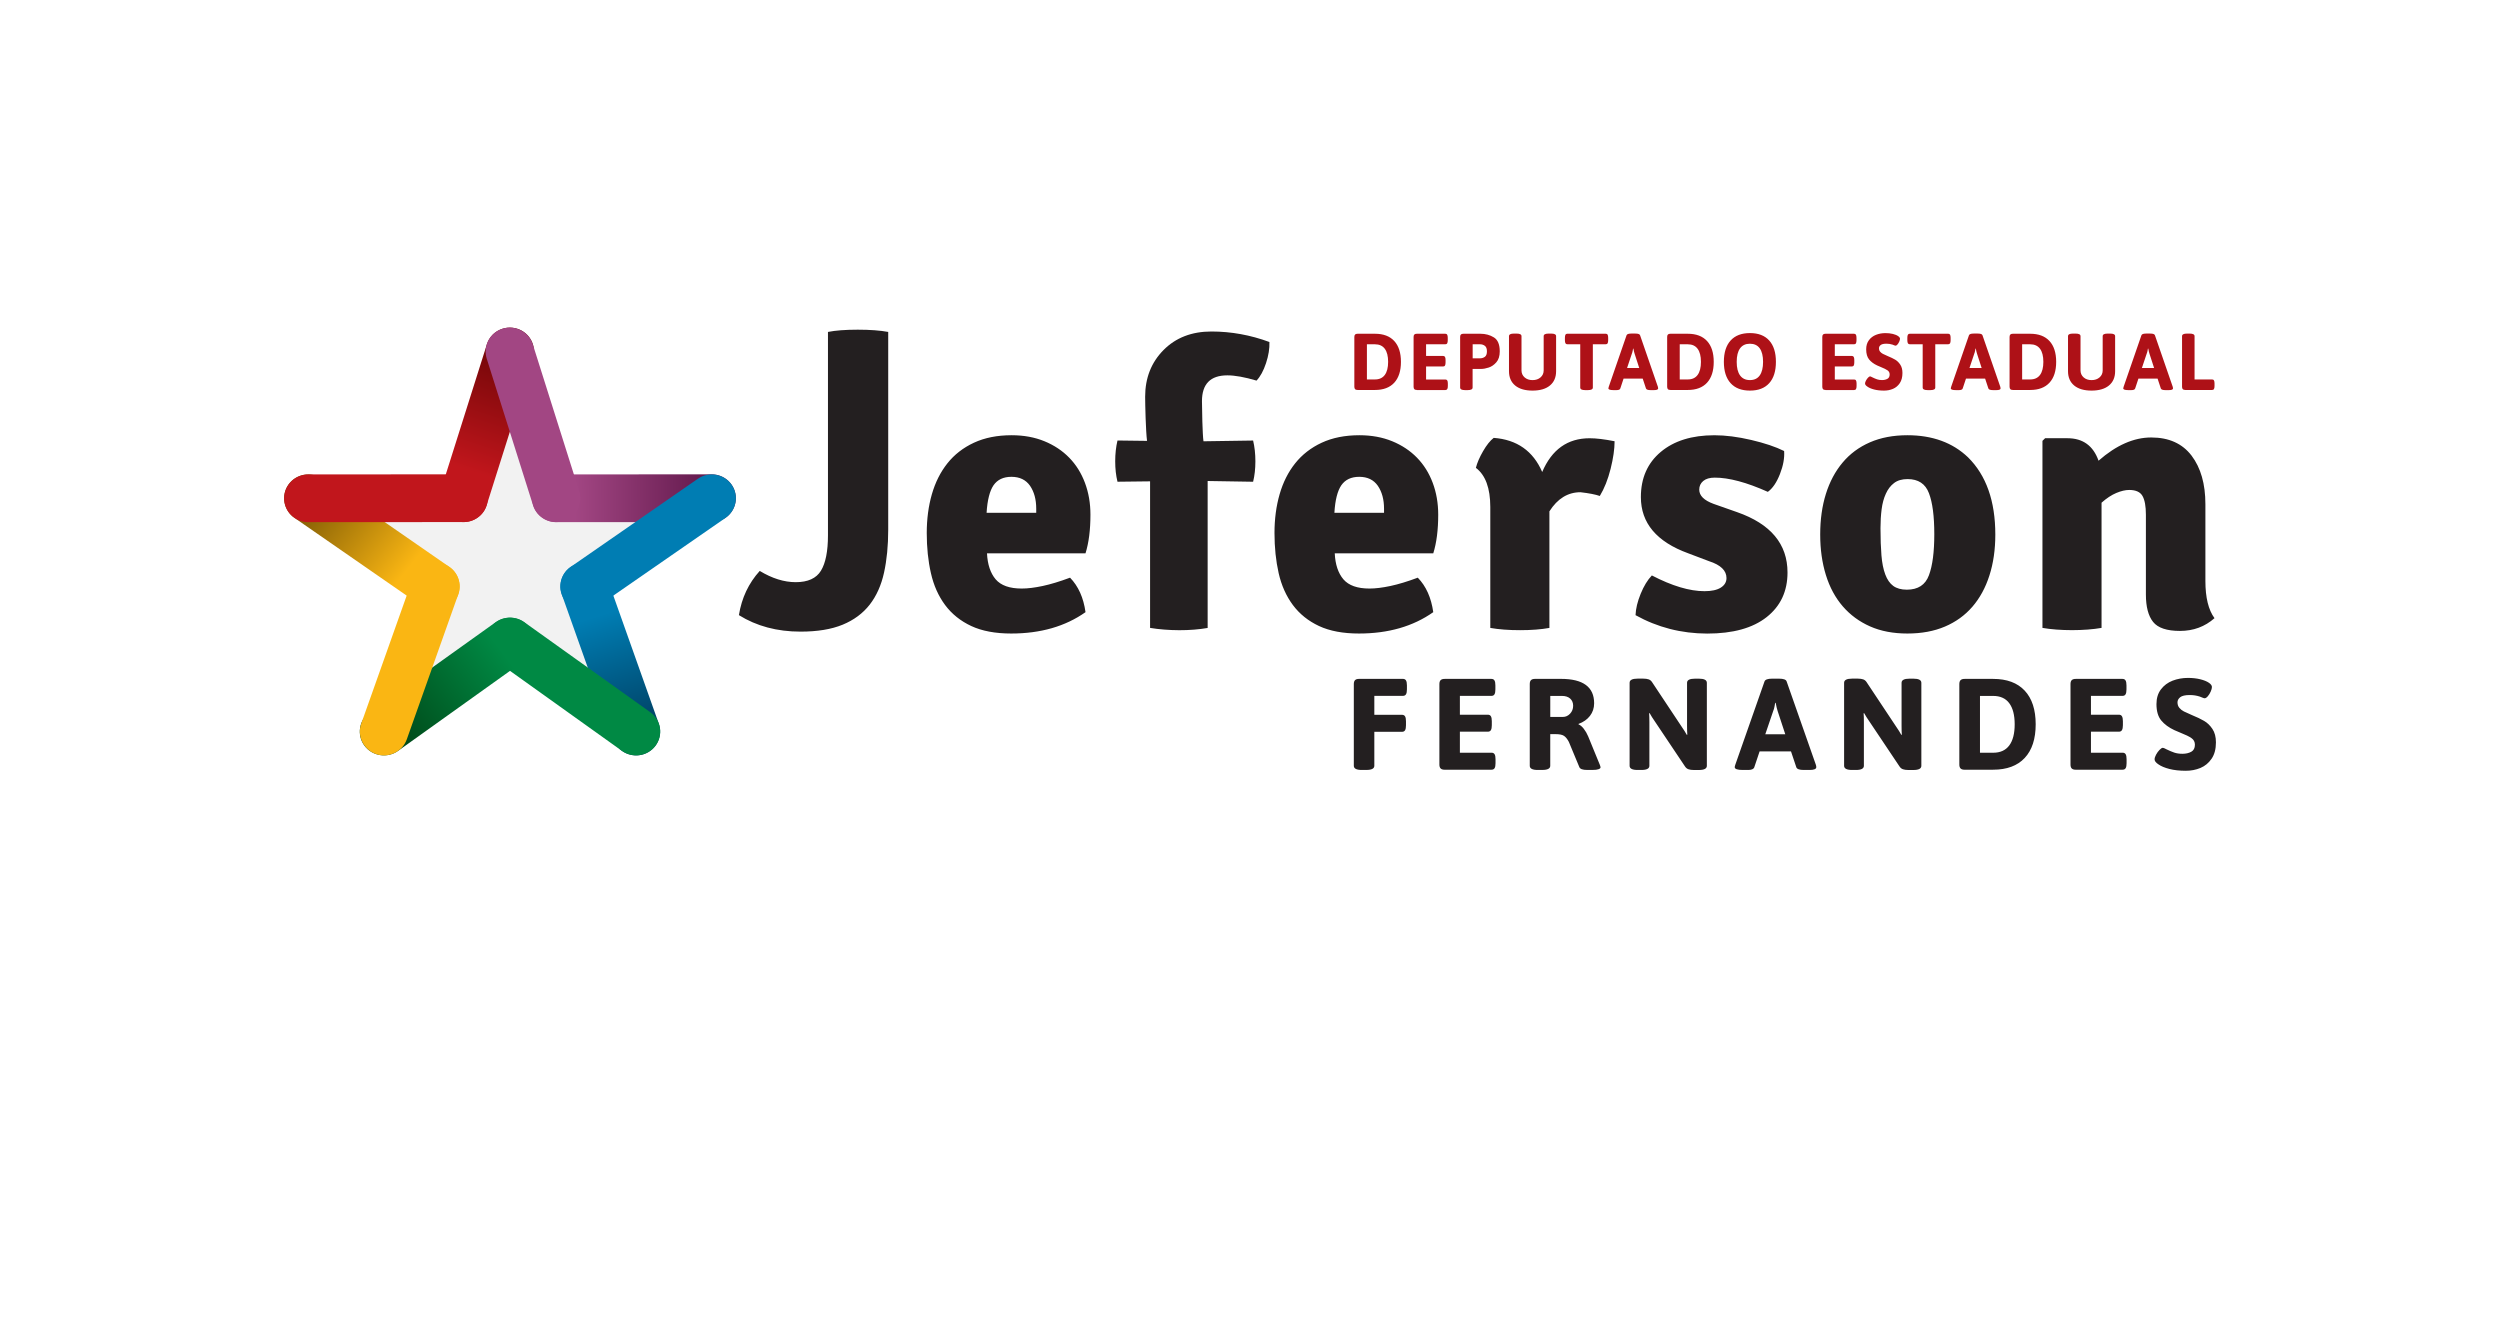 <svg width="220" height="117" viewBox="0 0 220 117" fill="none" xmlns="http://www.w3.org/2000/svg">
<g filter="url(#filter0_d_63_80)">
<rect x="10" width="200" height="103" rx="10" fill="white"/>
</g>
<g clip-path="url(#clip0_63_80)">
<path fill-rule="evenodd" clip-rule="evenodd" d="M32.022 45.462L40.798 45.944L43.642 37.387L44.801 36.585L50.964 43.212L58.172 44.375L51.062 52.083L53.704 60.613H54.338L45.101 55.394L36.985 61.719L37.107 53.328L32.022 45.462Z" fill="#F2F2F2"/>
<path fill-rule="evenodd" clip-rule="evenodd" d="M41.816 44.809L44.868 36.585L47.536 43.623L48.358 44.809L49.805 45.373H58.172L53.275 48.84L50.978 50L50.413 50.84L50.554 52.941L53.294 60.613L46.558 55.849L45.101 55.394L43.592 55.863L36.909 60.611L39.796 51.175L39.033 50.167L32.022 45.462" fill="#F2F2F2"/>
<path fill-rule="evenodd" clip-rule="evenodd" d="M66.857 50.241C67.947 50.901 69.003 51.231 70.026 51.231C71.094 51.231 71.833 50.894 72.243 50.224C72.653 49.554 72.861 48.514 72.861 47.106V29.21C73.521 29.078 74.394 29.012 75.479 29.012C76.564 29.012 77.458 29.078 78.163 29.21V46.611C78.163 48.017 78.039 49.278 77.796 50.387C77.553 51.495 77.133 52.436 76.535 53.208C75.934 53.977 75.14 54.566 74.156 54.972C73.166 55.38 71.933 55.583 70.448 55.583C68.386 55.583 66.574 55.099 65.024 54.132C65.267 52.616 65.88 51.319 66.857 50.241ZM95.525 48.691H86.856C86.902 49.67 87.157 50.434 87.617 50.979C88.084 51.524 88.85 51.792 89.913 51.792C90.447 51.792 91.057 51.715 91.758 51.566C92.452 51.417 93.258 51.175 94.164 50.835C94.891 51.583 95.349 52.594 95.525 53.87C93.747 55.125 91.567 55.75 88.99 55.75C87.591 55.75 86.418 55.531 85.471 55.09C84.527 54.649 83.759 54.033 83.17 53.243C82.581 52.45 82.164 51.517 81.921 50.439C81.675 49.361 81.554 48.184 81.554 46.91C81.554 45.679 81.704 44.54 82.004 43.495C82.305 42.45 82.76 41.542 83.371 40.774C83.981 40.005 84.76 39.399 85.705 38.96C86.649 38.521 87.755 38.3 89.023 38.3C90.092 38.3 91.052 38.477 91.909 38.828C92.764 39.179 93.492 39.663 94.092 40.278C94.693 40.894 95.153 41.63 95.475 42.488C95.797 43.347 95.959 44.281 95.959 45.292C95.959 46.635 95.814 47.767 95.525 48.691ZM86.82 45.127H91.188V44.764C91.188 43.95 91.005 43.281 90.645 42.752C90.278 42.224 89.734 41.96 89.004 41.96C88.299 41.96 87.777 42.208 87.431 42.703C87.095 43.198 86.887 44.007 86.82 45.127ZM101.207 55.255V42.358L98.339 42.392C98.205 41.847 98.138 41.248 98.138 40.594C98.138 39.941 98.205 39.33 98.339 38.764L100.94 38.797C100.828 37.983 100.773 35.569 100.773 34.91C100.773 33.262 101.312 31.892 102.39 30.804C103.467 29.717 104.874 29.172 106.607 29.172C108.341 29.172 110.043 29.481 111.709 30.097C111.731 30.668 111.631 31.29 111.409 31.96C111.187 32.63 110.908 33.142 110.575 33.493C109.53 33.184 108.674 33.031 108.007 33.031C106.517 33.031 105.773 33.79 105.773 35.307C105.773 35.944 105.818 38.238 105.906 38.833L110.274 38.767C110.408 39.333 110.474 39.944 110.474 40.597C110.474 41.25 110.408 41.849 110.274 42.394L106.273 42.328V55.26C105.518 55.392 104.683 55.458 103.772 55.458C102.864 55.453 102.006 55.387 101.207 55.255ZM126.129 48.691H117.458C117.503 49.67 117.758 50.434 118.218 50.979C118.686 51.524 119.453 51.792 120.514 51.792C121.048 51.792 121.659 51.715 122.36 51.566C123.056 51.417 123.859 51.175 124.765 50.835C125.493 51.583 125.948 52.594 126.127 53.87C124.348 55.125 122.169 55.75 119.592 55.75C118.192 55.75 117.019 55.531 116.075 55.09C115.131 54.649 114.363 54.033 113.774 53.243C113.185 52.45 112.768 51.517 112.522 50.439C112.279 49.361 112.155 48.184 112.155 46.91C112.155 45.679 112.305 44.54 112.606 43.495C112.906 42.45 113.362 41.542 113.974 40.774C114.587 40.005 115.364 39.399 116.309 38.96C117.253 38.521 118.359 38.3 119.627 38.3C120.693 38.3 121.656 38.477 122.512 38.828C123.368 39.179 124.095 39.663 124.696 40.278C125.297 40.894 125.757 41.63 126.079 42.488C126.401 43.347 126.563 44.281 126.563 45.292C126.563 46.635 126.418 47.767 126.129 48.691ZM117.427 45.127H121.795V44.764C121.795 43.95 121.611 43.281 121.251 42.752C120.884 42.224 120.34 41.96 119.611 41.96C118.905 41.96 118.383 42.208 118.037 42.703C117.699 43.198 117.491 44.007 117.427 45.127ZM129.877 41.17C129.989 40.731 130.199 40.241 130.511 39.703C130.821 39.165 131.134 38.774 131.446 38.533C133.492 38.686 134.915 39.689 135.714 41.535C136.558 39.557 137.948 38.566 139.884 38.566C140.461 38.566 141.195 38.653 142.084 38.83C142.084 39.512 141.968 40.321 141.734 41.255C141.5 42.189 141.183 42.986 140.783 43.646C140.406 43.514 139.839 43.403 139.083 43.316C137.972 43.316 137.061 43.877 136.348 44.998V55.257C135.614 55.389 134.753 55.455 133.764 55.455C132.774 55.455 131.901 55.389 131.146 55.257V44.602C131.143 42.95 130.721 41.807 129.877 41.17ZM143.927 54.135C143.949 53.564 144.099 52.936 144.378 52.255C144.657 51.573 144.984 51.035 145.363 50.639C147.141 51.564 148.686 52.024 149.998 52.024C150.62 52.024 151.099 51.92 151.431 51.71C151.764 51.5 151.931 51.219 151.931 50.868C151.931 50.208 151.419 49.715 150.398 49.385L148.565 48.691C145.785 47.679 144.397 46.031 144.397 43.743C144.397 42.071 144.981 40.748 146.147 39.769C147.315 38.79 148.887 38.302 150.866 38.302C151.845 38.302 152.923 38.439 154.101 38.715C155.279 38.991 156.247 39.314 157.003 39.689C157.048 40.304 156.924 40.981 156.635 41.717C156.347 42.453 155.992 42.977 155.57 43.283C153.703 42.448 152.146 42.031 150.901 42.031C150.455 42.031 150.117 42.13 149.883 42.328C149.65 42.526 149.533 42.778 149.533 43.087C149.533 43.616 149.955 44.033 150.799 44.342L152.866 45.069C155.822 46.102 157.301 47.873 157.301 50.38C157.301 52.028 156.69 53.337 155.467 54.304C154.244 55.271 152.499 55.755 150.231 55.755C147.964 55.75 145.863 55.212 143.927 54.135ZM173.187 40.245C174.787 41.828 175.588 44.094 175.588 47.04C175.588 48.361 175.416 49.559 175.07 50.637C174.727 51.715 174.226 52.632 173.571 53.392C172.915 54.151 172.109 54.733 171.153 55.139C170.197 55.547 169.095 55.75 167.851 55.75C166.606 55.75 165.509 55.542 164.565 55.123C163.621 54.705 162.82 54.116 162.164 53.358C161.509 52.599 161.013 51.682 160.679 50.604C160.345 49.526 160.178 48.34 160.178 47.04C160.178 45.722 160.345 44.528 160.679 43.462C161.013 42.396 161.502 41.477 162.148 40.708C162.791 39.939 163.593 39.344 164.549 38.927C165.505 38.51 166.606 38.3 167.851 38.3C170.051 38.3 171.83 38.948 173.187 40.245ZM167.867 42.16C167.374 42.16 166.978 42.276 166.678 42.507C166.373 42.738 166.132 43.052 165.955 43.448C165.772 43.844 165.65 44.3 165.583 44.816C165.517 45.333 165.483 45.889 165.483 46.481C165.483 47.406 165.512 48.203 165.567 48.873C165.622 49.542 165.734 50.104 165.905 50.554C166.072 51.005 166.306 51.34 166.606 51.561C166.911 51.781 167.307 51.892 167.801 51.892C168.785 51.892 169.434 51.469 169.746 50.623C170.063 49.776 170.218 48.573 170.218 47.01C170.218 45.427 170.063 44.222 169.746 43.399C169.434 42.571 168.807 42.16 167.867 42.16ZM194.075 44.37V51.132C194.075 52.583 194.342 53.672 194.876 54.399C194.032 55.146 193.019 55.521 191.841 55.521C190.685 55.521 189.895 55.257 189.473 54.729C189.051 54.2 188.839 53.399 188.839 52.321V45.292C188.839 44.545 188.739 43.995 188.539 43.644C188.338 43.292 187.95 43.116 187.373 43.116C187.039 43.116 186.662 43.203 186.238 43.38C185.816 43.557 185.382 43.842 184.936 44.238V55.255C184.559 55.321 184.147 55.37 183.701 55.403C183.258 55.436 182.8 55.453 182.335 55.453C181.868 55.453 181.412 55.436 180.969 55.403C180.523 55.37 180.113 55.321 179.736 55.255V38.795L179.97 38.564H181.937C183.293 38.564 184.204 39.224 184.672 40.542C186.228 39.179 187.773 38.498 189.306 38.498C190.863 38.498 192.046 39.031 192.859 40.097C193.667 41.165 194.075 42.587 194.075 44.37Z" fill="#231F20"/>
<path fill-rule="evenodd" clip-rule="evenodd" d="M42.846 30.297L38.767 43.212C38.419 44.316 39.038 45.5 40.154 45.849C41.268 46.196 42.472 45.58 42.82 44.477L46.899 31.561C47.247 30.458 46.627 29.274 45.512 28.925C44.396 28.578 43.194 29.193 42.846 30.297Z" fill="url(#paint0_linear_63_80)"/>
<path fill-rule="evenodd" clip-rule="evenodd" d="M48.947 45.95L62.626 45.943C63.794 45.943 64.752 45.002 64.755 43.847C64.757 42.691 63.803 41.741 62.635 41.741L48.957 41.748C47.788 41.748 46.83 42.689 46.828 43.844C46.825 45 47.779 45.95 48.947 45.95Z" fill="url(#paint1_linear_63_80)"/>
<path fill-rule="evenodd" clip-rule="evenodd" d="M25.904 45.566L37.107 53.328C38.063 53.991 39.394 53.764 40.066 52.818C40.738 51.873 40.509 50.554 39.551 49.892L28.35 42.13C27.394 41.467 26.063 41.693 25.389 42.639C24.716 43.583 24.945 44.903 25.904 45.566Z" fill="url(#paint2_linear_63_80)"/>
<path fill-rule="evenodd" clip-rule="evenodd" d="M63.858 45.566L52.654 53.328C51.698 53.991 50.368 53.764 49.696 52.818C49.023 51.873 49.252 50.554 50.211 49.892L61.414 42.13C62.37 41.467 63.701 41.693 64.375 42.639C65.045 43.583 64.814 44.903 63.858 45.566Z" fill="#007DB3"/>
<path fill-rule="evenodd" clip-rule="evenodd" d="M57.976 63.684L53.444 50.917C53.057 49.828 51.842 49.243 50.74 49.625C49.636 50.005 49.045 51.21 49.434 52.3L53.966 65.066C54.352 66.156 55.568 66.741 56.672 66.361C57.771 65.979 58.362 64.774 57.976 63.684Z" fill="url(#paint3_linear_63_80)"/>
<path fill-rule="evenodd" clip-rule="evenodd" d="M57.227 62.677L46.141 54.752C45.194 54.075 43.861 54.283 43.172 55.217C42.486 56.151 42.696 57.474 43.642 58.151L54.729 66.076C55.675 66.752 57.008 66.545 57.697 65.611C58.384 64.677 58.174 63.354 57.227 62.677Z" fill="#008944"/>
<path fill-rule="evenodd" clip-rule="evenodd" d="M32.534 62.677L43.621 54.752C44.567 54.075 45.903 54.283 46.589 55.217C47.276 56.151 47.066 57.474 46.12 58.151L35.033 66.076C34.086 66.752 32.751 66.545 32.065 65.611C31.378 64.677 31.588 63.354 32.534 62.677Z" fill="url(#paint4_linear_63_80)"/>
<path fill-rule="evenodd" clip-rule="evenodd" d="M31.786 63.684L36.318 50.917C36.704 49.828 37.92 49.243 39.022 49.625C40.126 50.005 40.717 51.21 40.328 52.3L35.796 65.066C35.41 66.156 34.194 66.741 33.092 66.361C31.988 65.979 31.399 64.774 31.786 63.684Z" fill="#FAB613"/>
<path fill-rule="evenodd" clip-rule="evenodd" d="M27.12 45.95L40.798 45.943C41.966 45.943 42.925 45.002 42.927 43.847C42.929 42.691 41.976 41.741 40.807 41.741L27.129 41.748C25.961 41.748 25.002 42.689 25 43.844C24.998 45 25.951 45.95 27.12 45.95Z" fill="#C1161C"/>
<path fill-rule="evenodd" clip-rule="evenodd" d="M46.885 30.297L50.964 43.212C51.312 44.316 50.693 45.5 49.577 45.849C48.463 46.196 47.259 45.58 46.911 44.477L42.832 31.561C42.484 30.458 43.103 29.274 44.219 28.925C45.335 28.578 46.537 29.193 46.885 30.297Z" fill="#A24683"/>
<path fill-rule="evenodd" clip-rule="evenodd" d="M119.468 34.316C119.368 34.316 119.296 34.295 119.251 34.248C119.205 34.203 119.182 34.132 119.182 34.033V29.651C119.182 29.552 119.205 29.481 119.251 29.436C119.296 29.392 119.368 29.37 119.468 29.37H120.996C121.735 29.37 122.3 29.583 122.694 30.009C123.087 30.436 123.283 31.047 123.283 31.844C123.283 32.642 123.085 33.252 122.694 33.679C122.3 34.106 121.735 34.318 120.996 34.318H119.468V34.316ZM120.996 33.392C121.378 33.392 121.666 33.26 121.862 32.995C122.057 32.731 122.155 32.347 122.155 31.844C122.155 31.34 122.057 30.955 121.862 30.693C121.666 30.429 121.378 30.297 120.996 30.297H120.288V33.394H120.996V33.392ZM124.68 34.316C124.58 34.316 124.508 34.295 124.463 34.248C124.417 34.203 124.396 34.132 124.396 34.033V29.651C124.396 29.552 124.417 29.481 124.463 29.436C124.508 29.392 124.58 29.37 124.68 29.37H127.188C127.264 29.37 127.319 29.399 127.352 29.455C127.386 29.512 127.402 29.602 127.402 29.724V29.943C127.402 30.066 127.386 30.156 127.352 30.212C127.319 30.269 127.264 30.297 127.188 30.297H125.495V31.323H126.995C127.071 31.323 127.126 31.352 127.159 31.408C127.193 31.465 127.209 31.554 127.209 31.677V31.896C127.209 32.019 127.193 32.108 127.159 32.165C127.126 32.222 127.071 32.25 126.995 32.25H125.495V33.396H127.195C127.271 33.396 127.326 33.425 127.36 33.481C127.393 33.538 127.41 33.627 127.41 33.75V33.969C127.41 34.092 127.393 34.182 127.36 34.238C127.326 34.295 127.271 34.323 127.195 34.323H124.68V34.316ZM128.921 34.33C128.635 34.33 128.492 34.255 128.492 34.104V29.651C128.492 29.552 128.514 29.481 128.559 29.436C128.604 29.392 128.676 29.37 128.778 29.37H130.278C130.726 29.37 131.119 29.479 131.463 29.691C131.806 29.906 131.978 30.314 131.978 30.918C131.978 31.333 131.878 31.653 131.677 31.882C131.477 32.111 131.253 32.264 131.005 32.344C130.757 32.425 130.538 32.465 130.347 32.465H129.589V34.104C129.589 34.255 129.446 34.33 129.16 34.33H128.921ZM130.23 31.533C130.402 31.533 130.547 31.488 130.669 31.399C130.79 31.309 130.85 31.149 130.85 30.918C130.85 30.686 130.79 30.526 130.669 30.434C130.547 30.342 130.402 30.295 130.23 30.295H129.594V31.533H130.23ZM134.863 34.373C134.205 34.373 133.697 34.224 133.334 33.925C132.972 33.625 132.791 33.205 132.791 32.663V29.583C132.791 29.432 132.934 29.356 133.22 29.356H133.463C133.749 29.356 133.892 29.432 133.892 29.583V32.594C133.892 32.844 133.983 33.05 134.164 33.21C134.345 33.37 134.579 33.45 134.865 33.45C135.151 33.45 135.385 33.37 135.568 33.21C135.752 33.05 135.843 32.844 135.843 32.594V29.583C135.843 29.432 135.986 29.356 136.272 29.356H136.508C136.794 29.356 136.937 29.432 136.937 29.583V32.663C136.937 33.205 136.756 33.625 136.393 33.925C136.031 34.224 135.521 34.373 134.863 34.373ZM139.49 34.33C139.204 34.33 139.061 34.255 139.061 34.104V30.295H137.926C137.85 30.295 137.795 30.267 137.762 30.21C137.729 30.153 137.712 30.064 137.712 29.941V29.722C137.712 29.599 137.729 29.509 137.762 29.453C137.795 29.396 137.85 29.368 137.926 29.368H141.305C141.381 29.368 141.436 29.396 141.469 29.453C141.503 29.509 141.519 29.599 141.519 29.722V29.941C141.519 30.064 141.503 30.153 141.469 30.21C141.436 30.267 141.381 30.295 141.305 30.295H140.17V34.104C140.17 34.255 140.027 34.33 139.741 34.33H139.49ZM141.975 34.33C141.684 34.33 141.539 34.278 141.539 34.175C141.539 34.156 141.548 34.113 141.567 34.047L143.138 29.502C143.176 29.403 143.312 29.354 143.546 29.354H143.918C144.156 29.354 144.292 29.403 144.326 29.502L145.897 34.047C145.911 34.094 145.918 34.137 145.918 34.175C145.918 34.278 145.799 34.33 145.561 34.33H145.246C145.012 34.33 144.879 34.281 144.845 34.182L144.559 33.318H142.874L142.588 34.182C142.554 34.281 142.445 34.33 142.259 34.33H141.975ZM144.254 32.387L143.846 31.127C143.813 31.033 143.777 30.882 143.739 30.675H143.711C143.706 30.703 143.694 30.764 143.677 30.861C143.66 30.958 143.637 31.045 143.603 31.125L143.181 32.385H144.254V32.387ZM146.994 34.316C146.893 34.316 146.822 34.295 146.777 34.248C146.731 34.203 146.71 34.132 146.71 34.033V29.651C146.71 29.552 146.731 29.481 146.777 29.436C146.822 29.392 146.896 29.37 146.994 29.37H148.522C149.261 29.37 149.826 29.583 150.219 30.009C150.613 30.436 150.808 31.047 150.808 31.844C150.808 32.642 150.61 33.252 150.219 33.679C149.826 34.106 149.261 34.318 148.522 34.318H146.994V34.316ZM148.524 33.392C148.906 33.392 149.194 33.26 149.39 32.995C149.585 32.731 149.683 32.347 149.683 31.844C149.683 31.34 149.585 30.955 149.39 30.693C149.194 30.429 148.906 30.297 148.524 30.297H147.816V33.394H148.524V33.392ZM153.994 34.373C153.255 34.373 152.69 34.156 152.294 33.719C151.898 33.283 151.7 32.658 151.7 31.842C151.7 31.026 151.898 30.401 152.294 29.965C152.69 29.528 153.257 29.311 153.994 29.311C154.733 29.311 155.298 29.528 155.691 29.965C156.085 30.401 156.28 31.026 156.28 31.842C156.28 32.658 156.085 33.283 155.691 33.719C155.298 34.156 154.733 34.373 153.994 34.373ZM153.994 33.448C154.375 33.448 154.664 33.311 154.857 33.038C155.052 32.764 155.15 32.366 155.15 31.844C155.15 31.321 155.052 30.925 154.857 30.653C154.661 30.382 154.373 30.248 153.994 30.248C153.612 30.248 153.324 30.382 153.126 30.653C152.928 30.925 152.83 31.321 152.83 31.844C152.83 32.368 152.928 32.767 153.126 33.038C153.324 33.311 153.612 33.448 153.994 33.448ZM160.648 34.316C160.548 34.316 160.474 34.295 160.429 34.248C160.383 34.203 160.362 34.132 160.362 34.033V29.651C160.362 29.552 160.383 29.481 160.429 29.436C160.474 29.392 160.548 29.37 160.648 29.37H163.156C163.233 29.37 163.287 29.399 163.321 29.455C163.354 29.512 163.371 29.602 163.371 29.724V29.943C163.371 30.066 163.354 30.156 163.321 30.212C163.287 30.269 163.233 30.297 163.156 30.297H161.463V31.323H162.963C163.039 31.323 163.094 31.352 163.128 31.408C163.161 31.465 163.178 31.554 163.178 31.677V31.896C163.178 32.019 163.161 32.108 163.128 32.165C163.094 32.222 163.039 32.25 162.963 32.25H161.463V33.396H163.163C163.24 33.396 163.295 33.425 163.328 33.481C163.361 33.538 163.378 33.627 163.378 33.75V33.969C163.378 34.092 163.361 34.182 163.328 34.238C163.295 34.295 163.24 34.323 163.163 34.323H160.648V34.316ZM165.803 34.373C165.464 34.373 165.169 34.34 164.918 34.274C164.665 34.208 164.468 34.123 164.325 34.019C164.191 33.929 164.124 33.84 164.124 33.75C164.124 33.679 164.15 33.594 164.203 33.495C164.255 33.396 164.317 33.309 164.389 33.233C164.46 33.158 164.52 33.12 164.568 33.12C164.596 33.12 164.663 33.149 164.768 33.205C164.921 33.281 165.059 33.34 165.183 33.382C165.307 33.425 165.452 33.446 165.619 33.446C165.805 33.446 165.963 33.408 166.094 33.335C166.225 33.262 166.289 33.135 166.289 32.95C166.289 32.8 166.23 32.682 166.108 32.594C165.986 32.507 165.791 32.41 165.519 32.302L165.19 32.16C164.89 32.019 164.654 31.844 164.482 31.634C164.31 31.425 164.224 31.127 164.224 30.741C164.224 30.42 164.303 30.153 164.463 29.939C164.623 29.724 164.83 29.566 165.088 29.465C165.345 29.363 165.622 29.314 165.915 29.314C166.158 29.314 166.377 29.337 166.575 29.387C166.773 29.436 166.928 29.5 167.043 29.583C167.147 29.658 167.2 29.733 167.2 29.809C167.2 29.875 167.178 29.958 167.136 30.057C167.093 30.156 167.04 30.243 166.978 30.314C166.916 30.387 166.859 30.422 166.807 30.422C166.783 30.422 166.742 30.41 166.687 30.387C166.632 30.363 166.587 30.344 166.549 30.33C166.377 30.274 166.199 30.245 166.013 30.245C165.765 30.245 165.593 30.285 165.495 30.366C165.397 30.446 165.35 30.538 165.35 30.642C165.35 30.764 165.383 30.866 165.45 30.946C165.517 31.026 165.598 31.09 165.693 31.139C165.788 31.189 165.929 31.252 166.115 31.333C166.387 31.446 166.609 31.552 166.78 31.653C166.952 31.755 167.1 31.901 167.226 32.092C167.353 32.283 167.415 32.526 167.415 32.823C167.415 33.186 167.338 33.483 167.183 33.715C167.028 33.946 166.83 34.113 166.587 34.217C166.346 34.321 166.084 34.373 165.803 34.373ZM169.625 34.33C169.339 34.33 169.196 34.255 169.196 34.104V30.295H168.061C167.984 30.295 167.93 30.267 167.896 30.21C167.863 30.153 167.846 30.064 167.846 29.941V29.722C167.846 29.599 167.863 29.509 167.896 29.453C167.93 29.396 167.984 29.368 168.061 29.368H171.439C171.515 29.368 171.57 29.396 171.604 29.453C171.637 29.509 171.654 29.599 171.654 29.722V29.941C171.654 30.064 171.637 30.153 171.604 30.21C171.57 30.267 171.515 30.295 171.439 30.295H170.304V34.104C170.304 34.255 170.161 34.33 169.875 34.33H169.625ZM172.107 34.33C171.816 34.33 171.67 34.278 171.67 34.175C171.67 34.156 171.68 34.113 171.699 34.047L173.27 29.502C173.308 29.403 173.444 29.354 173.678 29.354H174.05C174.288 29.354 174.424 29.403 174.458 29.502L176.029 34.047C176.043 34.094 176.05 34.137 176.05 34.175C176.05 34.278 175.931 34.33 175.693 34.33H175.378C175.144 34.33 175.011 34.281 174.977 34.182L174.691 33.318H173.006L172.719 34.182C172.686 34.281 172.576 34.33 172.39 34.33H172.107ZM174.386 32.387L173.978 31.127C173.945 31.033 173.909 30.882 173.871 30.675H173.842C173.838 30.703 173.826 30.764 173.809 30.861C173.792 30.958 173.768 31.045 173.735 31.125L173.313 32.385H174.386V32.387ZM177.128 34.316C177.028 34.316 176.956 34.295 176.911 34.248C176.866 34.203 176.842 34.132 176.842 34.033V29.651C176.842 29.552 176.866 29.481 176.911 29.436C176.956 29.392 177.028 29.37 177.128 29.37H178.656C179.395 29.37 179.96 29.583 180.354 30.009C180.747 30.436 180.943 31.047 180.943 31.844C180.943 32.642 180.747 33.252 180.354 33.679C179.96 34.106 179.395 34.318 178.656 34.318H177.128V34.316ZM178.656 33.392C179.038 33.392 179.326 33.26 179.522 32.995C179.717 32.731 179.815 32.347 179.815 31.844C179.815 31.34 179.717 30.955 179.522 30.693C179.326 30.429 179.038 30.297 178.656 30.297H177.948V33.394H178.656V33.392ZM184.056 34.373C183.398 34.373 182.891 34.224 182.528 33.925C182.166 33.625 181.985 33.205 181.985 32.663V29.583C181.985 29.432 182.128 29.356 182.414 29.356H182.657C182.943 29.356 183.086 29.432 183.086 29.583V32.594C183.086 32.844 183.177 33.05 183.358 33.21C183.539 33.37 183.773 33.45 184.059 33.45C184.345 33.45 184.579 33.37 184.762 33.21C184.946 33.05 185.036 32.844 185.036 32.594V29.583C185.036 29.432 185.179 29.356 185.465 29.356H185.702C185.988 29.356 186.131 29.432 186.131 29.583V32.663C186.131 33.205 185.949 33.625 185.587 33.925C185.222 34.224 184.712 34.373 184.056 34.373ZM187.282 34.33C186.991 34.33 186.846 34.278 186.846 34.175C186.846 34.156 186.855 34.113 186.875 34.047L188.446 29.502C188.484 29.403 188.62 29.354 188.853 29.354H189.225C189.464 29.354 189.6 29.403 189.633 29.502L191.204 34.047C191.219 34.094 191.226 34.137 191.226 34.175C191.226 34.278 191.107 34.33 190.868 34.33H190.553C190.32 34.33 190.186 34.281 190.153 34.182L189.867 33.318H188.181L187.895 34.182C187.862 34.281 187.752 34.33 187.566 34.33H187.282ZM189.562 32.387L189.154 31.127C189.12 31.033 189.085 30.882 189.047 30.675H189.018C189.013 30.703 189.004 30.764 188.985 30.861C188.968 30.958 188.944 31.045 188.908 31.125L188.486 32.385H189.562V32.387ZM192.303 34.316C192.203 34.316 192.132 34.295 192.086 34.248C192.041 34.203 192.02 34.132 192.02 34.033V29.583C192.02 29.432 192.163 29.356 192.449 29.356H192.692C192.978 29.356 193.121 29.432 193.121 29.583V33.392H194.664C194.74 33.392 194.795 33.42 194.828 33.477C194.862 33.533 194.878 33.623 194.878 33.745V33.965C194.878 34.087 194.862 34.177 194.828 34.233C194.795 34.29 194.74 34.318 194.664 34.318H192.303V34.316Z" fill="#AE1117"/>
<path fill-rule="evenodd" clip-rule="evenodd" d="M119.84 67.757C119.372 67.757 119.136 67.635 119.136 67.392V60.198C119.136 60.038 119.174 59.922 119.248 59.849C119.322 59.776 119.441 59.741 119.606 59.741H123.456C123.58 59.741 123.671 59.785 123.726 59.877C123.781 59.969 123.809 60.113 123.809 60.311V60.665C123.809 60.863 123.783 61.007 123.726 61.099C123.671 61.191 123.583 61.236 123.456 61.236H120.941V62.903H123.375C123.502 62.903 123.59 62.948 123.645 63.04C123.7 63.132 123.726 63.276 123.726 63.474V63.828C123.726 64.026 123.7 64.17 123.645 64.262C123.59 64.354 123.502 64.399 123.375 64.399H120.941V67.389C120.941 67.632 120.707 67.755 120.24 67.755H119.84V67.757ZM127.135 67.736C126.971 67.736 126.852 67.701 126.778 67.627C126.704 67.554 126.666 67.439 126.666 67.278V60.2C126.666 60.04 126.704 59.925 126.778 59.852C126.852 59.778 126.971 59.743 127.135 59.743H131.243C131.367 59.743 131.458 59.788 131.513 59.88C131.568 59.972 131.594 60.116 131.594 60.314V60.667C131.594 60.866 131.568 61.01 131.513 61.102C131.458 61.193 131.367 61.238 131.243 61.238H128.47V62.894H130.929C131.053 62.894 131.143 62.939 131.198 63.031C131.253 63.123 131.279 63.267 131.279 63.465V63.818C131.279 64.017 131.253 64.16 131.198 64.252C131.143 64.344 131.053 64.389 130.929 64.389H128.47V66.238H131.255C131.379 66.238 131.47 66.283 131.525 66.375C131.58 66.467 131.606 66.611 131.606 66.809V67.163C131.606 67.361 131.58 67.505 131.525 67.597C131.47 67.689 131.379 67.734 131.255 67.734H127.135V67.736ZM135.323 67.757C134.855 67.757 134.619 67.635 134.619 67.392V60.198C134.619 60.038 134.655 59.922 134.731 59.849C134.805 59.776 134.925 59.741 135.089 59.741H137.371C139.314 59.741 140.284 60.458 140.284 61.887C140.284 62.314 140.16 62.684 139.915 63C139.669 63.316 139.335 63.55 138.913 63.703V63.748C139.061 63.802 139.214 63.929 139.371 64.13C139.526 64.33 139.655 64.554 139.757 64.797L140.787 67.309C140.826 67.408 140.847 67.481 140.847 67.526C140.847 67.594 140.787 67.649 140.671 67.691C140.554 67.734 140.377 67.755 140.144 67.755H139.664C139.283 67.755 139.056 67.675 138.985 67.514L138.06 65.288C137.929 65.038 137.786 64.861 137.633 64.757C137.48 64.653 137.23 64.604 136.88 64.604H136.422V67.389C136.422 67.632 136.188 67.755 135.721 67.755H135.323V67.757ZM137.535 63.09C137.776 63.09 137.988 62.995 138.167 62.804C138.346 62.613 138.437 62.382 138.437 62.108C138.437 61.842 138.348 61.632 138.174 61.474C137.998 61.318 137.759 61.241 137.454 61.241H136.424V63.09H137.535ZM144.106 67.757C143.639 67.757 143.405 67.635 143.405 67.392V60.085C143.405 59.842 143.639 59.719 144.106 59.719H144.609C144.795 59.719 144.953 59.741 145.077 59.783C145.201 59.825 145.303 59.906 145.382 60.028L148.014 63.991C148.169 64.212 148.31 64.436 148.436 64.665L148.484 64.653C148.469 64.479 148.46 64.219 148.46 63.877V60.087C148.46 59.844 148.693 59.722 149.163 59.722H149.502C149.969 59.722 150.203 59.844 150.203 60.087V67.394C150.203 67.637 149.969 67.76 149.502 67.76H149.058C148.87 67.76 148.715 67.738 148.589 67.696C148.465 67.653 148.362 67.573 148.283 67.451L145.592 63.432C145.437 63.212 145.296 62.986 145.17 62.757L145.122 62.769C145.136 62.943 145.146 63.203 145.146 63.545V67.392C145.146 67.635 144.912 67.757 144.442 67.757H144.106ZM153.369 67.757C152.894 67.757 152.656 67.675 152.656 67.507C152.656 67.477 152.67 67.408 152.704 67.302L155.279 59.962C155.341 59.802 155.565 59.722 155.946 59.722H156.554C156.945 59.722 157.167 59.802 157.222 59.962L159.797 67.302C159.821 67.377 159.833 67.446 159.833 67.507C159.833 67.675 159.637 67.757 159.246 67.757H158.731C158.35 67.757 158.13 67.677 158.075 67.517L157.608 66.123H154.845L154.377 67.517C154.323 67.677 154.144 67.757 153.839 67.757H153.369ZM157.105 64.618L156.437 62.585C156.383 62.432 156.323 62.189 156.261 61.854H156.213C156.206 61.899 156.187 62 156.161 62.156C156.135 62.311 156.092 62.455 156.037 62.583L155.345 64.616H157.105V64.618ZM162.985 67.757C162.517 67.757 162.281 67.635 162.281 67.392V60.085C162.281 59.842 162.515 59.719 162.985 59.719H163.488C163.676 59.719 163.831 59.741 163.955 59.783C164.079 59.825 164.181 59.906 164.26 60.028L166.892 63.991C167.047 64.212 167.188 64.436 167.314 64.665L167.362 64.653C167.345 64.479 167.338 64.219 167.338 63.877V60.087C167.338 59.844 167.572 59.722 168.039 59.722H168.378C168.845 59.722 169.079 59.844 169.079 60.087V67.394C169.079 67.637 168.845 67.76 168.378 67.76H167.932C167.743 67.76 167.588 67.738 167.464 67.696C167.34 67.653 167.238 67.573 167.159 67.451L164.468 63.432C164.313 63.212 164.172 62.986 164.045 62.757L163.998 62.769C164.014 62.943 164.022 63.203 164.022 63.545V67.392C164.022 67.635 163.788 67.757 163.321 67.757H162.985ZM172.891 67.736C172.726 67.736 172.607 67.701 172.533 67.627C172.459 67.554 172.421 67.439 172.421 67.278V60.2C172.421 60.04 172.459 59.925 172.533 59.852C172.607 59.778 172.726 59.743 172.891 59.743H175.394C176.603 59.743 177.531 60.087 178.174 60.776C178.818 61.465 179.14 62.453 179.14 63.738C179.14 65.026 178.818 66.012 178.174 66.701C177.531 67.389 176.603 67.734 175.394 67.734H172.891V67.736ZM175.397 66.241C176.021 66.241 176.494 66.028 176.813 65.602C177.133 65.175 177.292 64.554 177.292 63.741C177.292 62.927 177.133 62.307 176.813 61.88C176.494 61.453 176.021 61.241 175.397 61.241H174.238V66.241H175.397ZM182.671 67.736C182.507 67.736 182.39 67.701 182.313 67.627C182.24 67.554 182.204 67.439 182.204 67.278V60.2C182.204 60.04 182.24 59.925 182.313 59.852C182.387 59.778 182.507 59.743 182.671 59.743H186.779C186.905 59.743 186.994 59.788 187.048 59.88C187.103 59.972 187.13 60.116 187.13 60.314V60.667C187.13 60.866 187.103 61.01 187.048 61.102C186.994 61.193 186.905 61.238 186.779 61.238H184.004V62.894H186.462C186.586 62.894 186.677 62.939 186.731 63.031C186.786 63.123 186.815 63.267 186.815 63.465V63.818C186.815 64.017 186.786 64.16 186.731 64.252C186.677 64.344 186.588 64.389 186.462 64.389H184.004V66.238H186.789C186.915 66.238 187.003 66.283 187.058 66.375C187.113 66.467 187.139 66.611 187.139 66.809V67.163C187.139 67.361 187.113 67.505 187.058 67.597C187.003 67.689 186.915 67.734 186.789 67.734H182.671V67.736ZM192.356 67.828C191.803 67.828 191.319 67.774 190.904 67.668C190.491 67.561 190.167 67.425 189.933 67.257C189.714 67.113 189.604 66.967 189.604 66.823C189.604 66.71 189.647 66.573 189.733 66.413C189.819 66.252 189.921 66.111 190.038 65.991C190.155 65.868 190.253 65.807 190.332 65.807C190.379 65.807 190.487 65.852 190.658 65.943C190.909 66.066 191.135 66.16 191.338 66.229C191.54 66.297 191.779 66.333 192.051 66.333C192.356 66.333 192.613 66.274 192.83 66.156C193.045 66.038 193.152 65.83 193.152 65.533C193.152 65.29 193.052 65.097 192.854 64.958C192.656 64.816 192.334 64.658 191.888 64.484L191.35 64.255C190.858 64.026 190.472 63.743 190.191 63.403C189.91 63.066 189.769 62.583 189.769 61.96C189.769 61.443 189.9 61.012 190.162 60.665C190.425 60.319 190.766 60.064 191.185 59.901C191.607 59.738 192.06 59.656 192.542 59.656C192.94 59.656 193.3 59.696 193.624 59.776C193.948 59.856 194.204 59.96 194.392 60.09C194.564 60.212 194.649 60.333 194.649 60.455C194.649 60.561 194.614 60.696 194.544 60.854C194.475 61.014 194.39 61.153 194.287 61.271C194.184 61.389 194.091 61.448 194.006 61.448C193.968 61.448 193.903 61.429 193.813 61.392C193.722 61.354 193.646 61.323 193.584 61.3C193.302 61.208 193.011 61.163 192.706 61.163C192.301 61.163 192.017 61.227 191.857 61.356C191.698 61.486 191.619 61.635 191.619 61.802C191.619 62 191.674 62.163 191.784 62.292C191.893 62.422 192.024 62.526 192.182 62.606C192.339 62.686 192.568 62.79 192.873 62.92C193.319 63.102 193.681 63.276 193.96 63.439C194.242 63.602 194.485 63.837 194.692 64.146C194.9 64.455 195.002 64.849 195.002 65.328C195.002 65.915 194.876 66.394 194.621 66.767C194.368 67.139 194.041 67.41 193.643 67.578C193.245 67.743 192.816 67.828 192.356 67.828Z" fill="#231F20"/>
</g>
<defs>
<filter id="filter0_d_63_80" x="0" y="-6" width="220" height="123" filterUnits="userSpaceOnUse" color-interpolation-filters="sRGB">
<feFlood flood-opacity="0" result="BackgroundImageFix"/>
<feColorMatrix in="SourceAlpha" type="matrix" values="0 0 0 0 0 0 0 0 0 0 0 0 0 0 0 0 0 0 127 0" result="hardAlpha"/>
<feMorphology radius="2" operator="dilate" in="SourceAlpha" result="effect1_dropShadow_63_80"/>
<feOffset dy="4"/>
<feGaussianBlur stdDeviation="4"/>
<feComposite in2="hardAlpha" operator="out"/>
<feColorMatrix type="matrix" values="0 0 0 0 0 0 0 0 0 0 0 0 0 0 0 0 0 0 0.1 0"/>
<feBlend mode="normal" in2="BackgroundImageFix" result="effect1_dropShadow_63_80"/>
<feBlend mode="normal" in="SourceGraphic" in2="effect1_dropShadow_63_80" result="shape"/>
</filter>
<linearGradient id="paint0_linear_63_80" x1="46.321" y1="27.031" x2="41.551" y2="41.498" gradientUnits="userSpaceOnUse">
<stop stop-color="#540000"/>
<stop offset="1" stop-color="#C1161C"/>
</linearGradient>
<linearGradient id="paint1_linear_63_80" x1="67.564" y1="43.783" x2="50.602" y2="43.876" gradientUnits="userSpaceOnUse">
<stop stop-color="#470635"/>
<stop offset="1" stop-color="#A24683"/>
</linearGradient>
<linearGradient id="paint2_linear_63_80" x1="24.551" y1="41.391" x2="35.749" y2="50.261" gradientUnits="userSpaceOnUse">
<stop stop-color="#573D00"/>
<stop offset="1" stop-color="#FAB613"/>
</linearGradient>
<linearGradient id="paint3_linear_63_80" x1="56.608" y1="67.159" x2="52.595" y2="54.214" gradientUnits="userSpaceOnUse">
<stop stop-color="#00314F"/>
<stop offset="1" stop-color="#007DB3"/>
</linearGradient>
<linearGradient id="paint4_linear_63_80" x1="32.216" y1="65.678" x2="43.848" y2="56.88" gradientUnits="userSpaceOnUse">
<stop stop-color="#003C10"/>
<stop offset="1" stop-color="#008944"/>
</linearGradient>
<clipPath id="clip0_63_80">
<rect width="170" height="39" fill="white" transform="translate(25 28.828)"/>
</clipPath>
</defs>
</svg>
